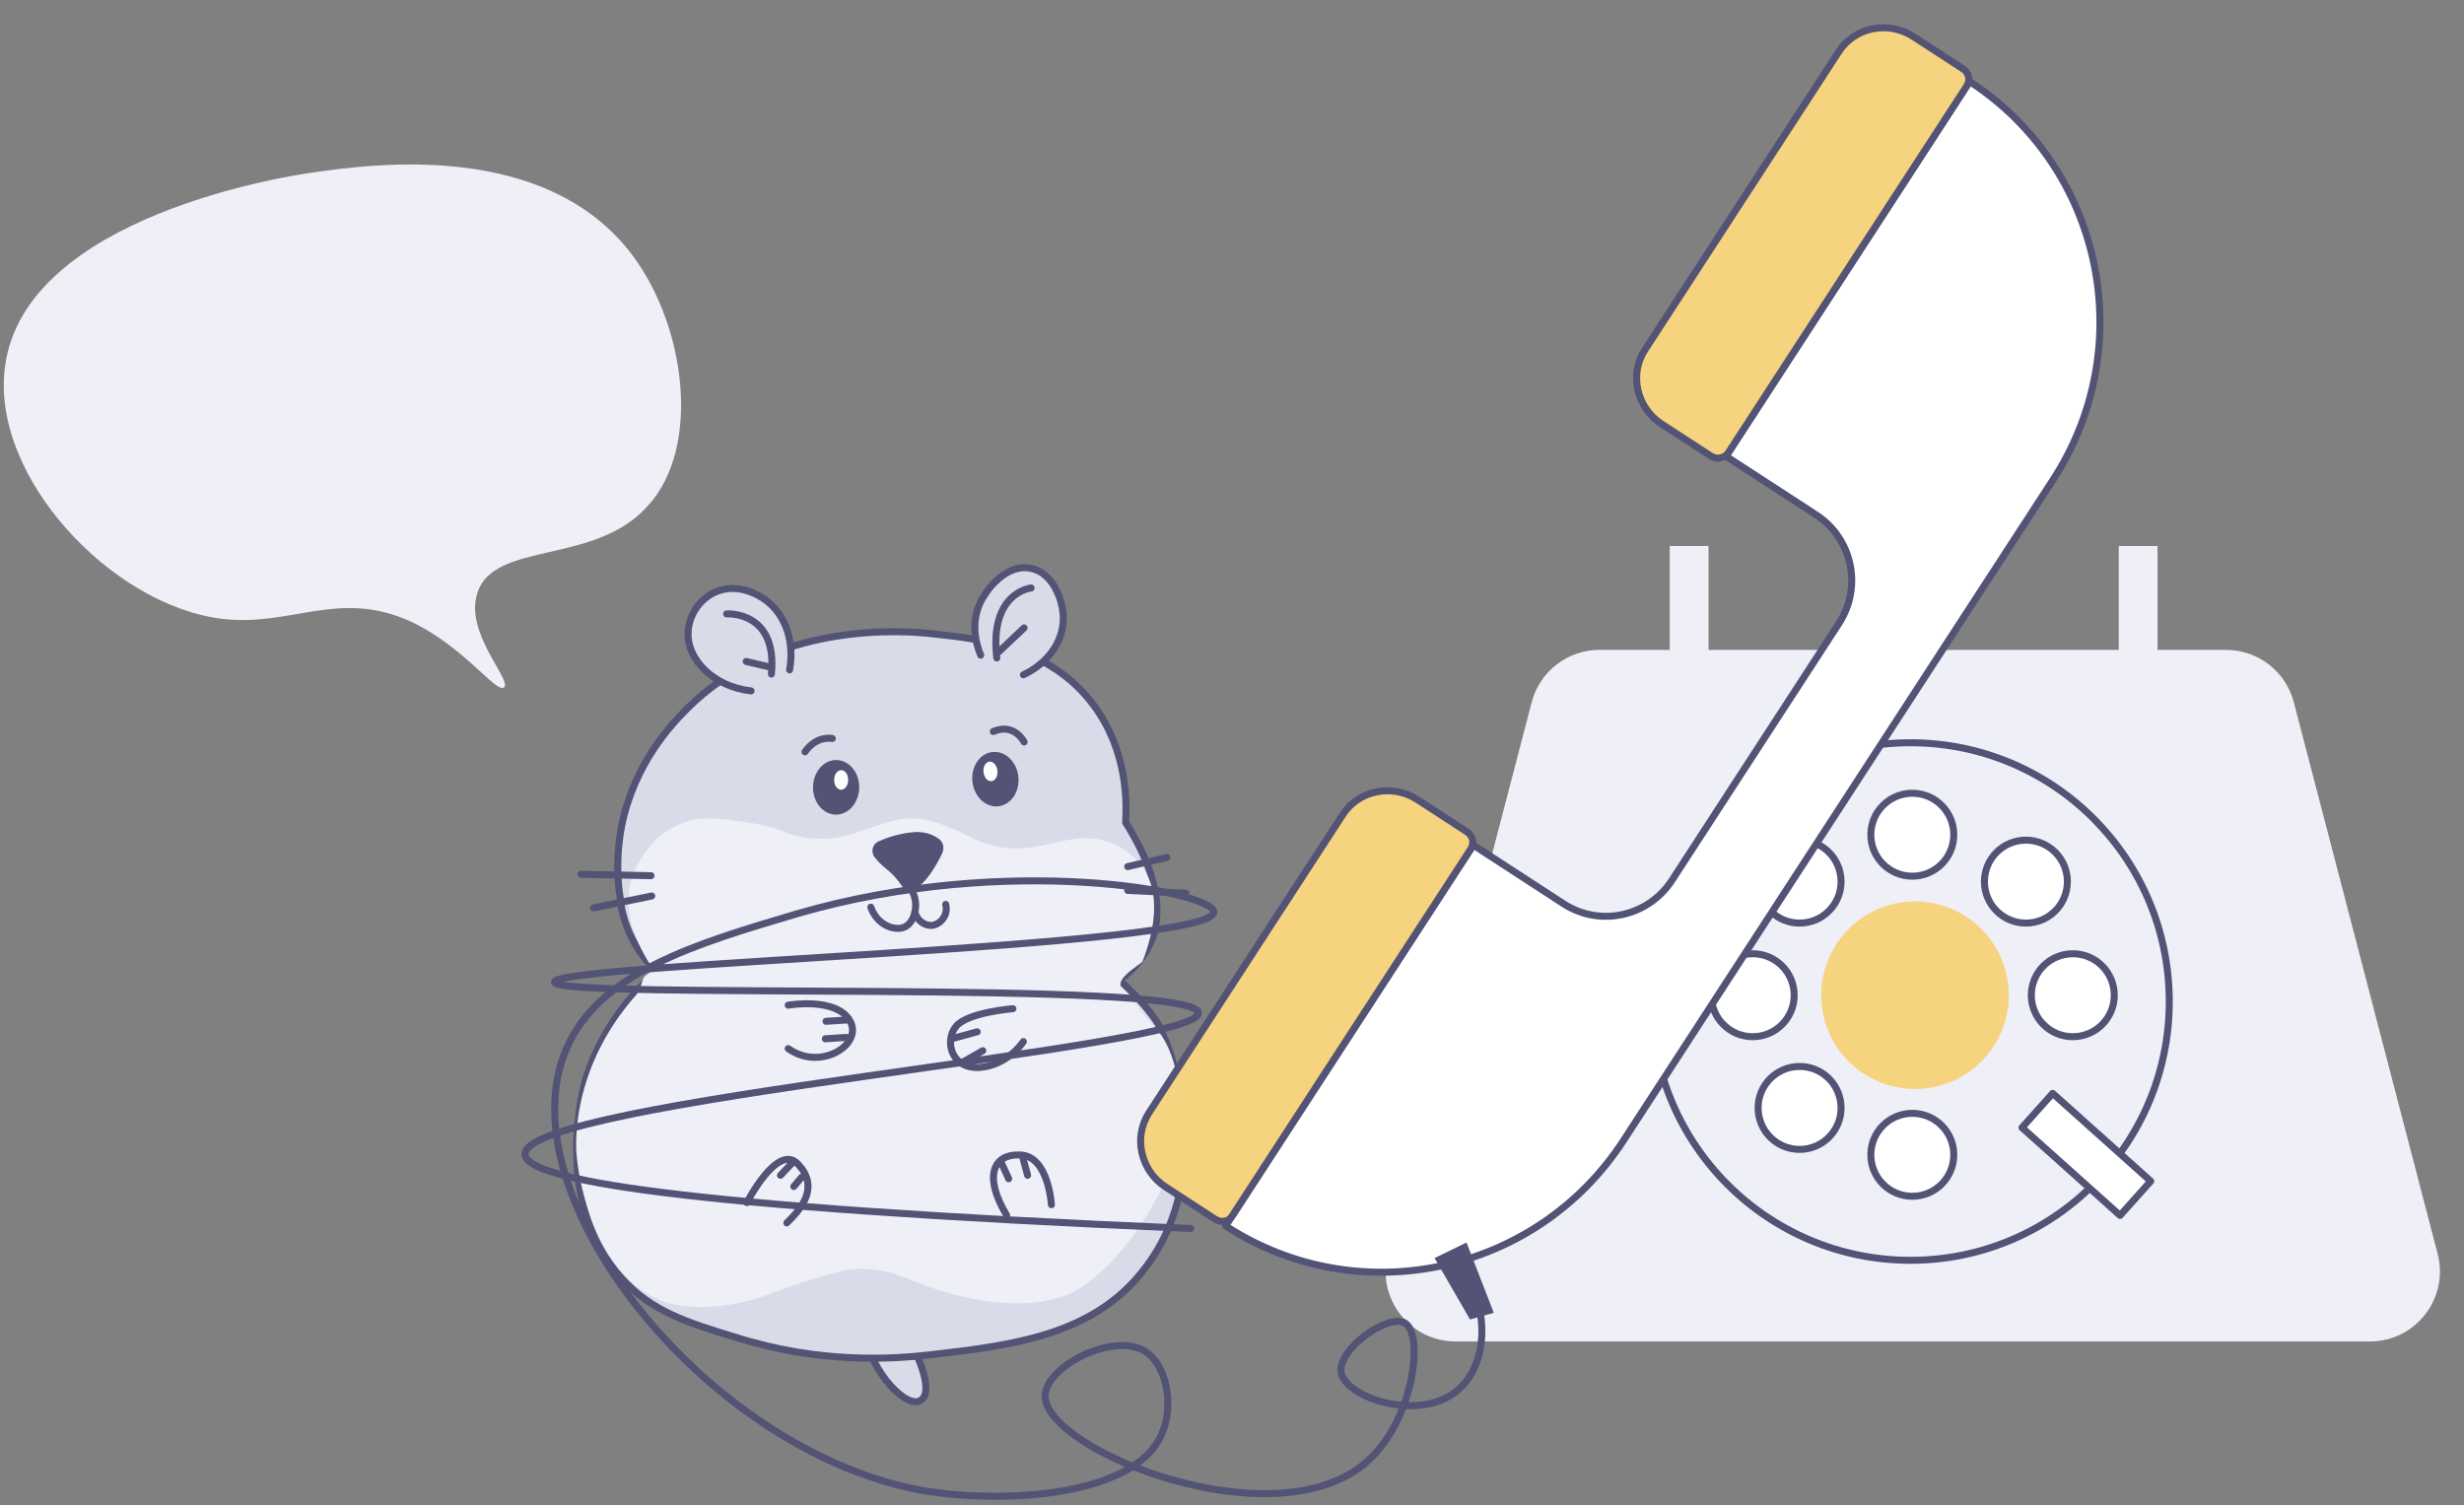 <svg width="352" height="215" viewBox="0 0 352 215" fill="none" xmlns="http://www.w3.org/2000/svg">
<rect x="0" y="0" width="352" height="215" fill="#808080" stroke="none"/>
<path d="M130.5 192.6C130.5 192.6 133.6 198.5 131.6 200C129.6 201.5 124.4 195.9 123.7 190.8C123 185.7 130.5 192.6 130.5 192.6Z" fill="#DADBE8" stroke="#525375" stroke-linecap="round" stroke-linejoin="round"/>
<path d="M165.2 145.9C164.4 144.7 162.7 142.5 159.9 140C161.6 138.8 162.9 137.4 163.8 135.8C165.3 133.3 167.2 127.6 160.8 117.5C161 114.4 161 107.1 156.2 100.7C150.1 92.5 140.3 91.3 133.7 90.6C129 90 110.6 88.7 98.1 101.3C95.9 103.5 90.6 109.1 88.799 118C87.999 122.2 88.2 125.9 88.6 128.3C88.6 128.3 88.799 132.7 92.1 136.9C92.6 137.5 93.2 138.1 93.9 138.7C91.4 140.9 86.2 146 83.7 154.1C83.4 155 78.799 171.4 88.7 182.5C92.999 187.3 97.999 188.9 105.3 191.1C117.4 194.9 127.7 194.1 132.4 193.6C144.7 192.2 156.4 190.8 163.7 181C174.2 167.1 166.9 148.3 165.2 145.9Z" fill="#DADBE8" stroke="#525375" stroke-linecap="round" stroke-linejoin="round"/>
<path d="M160.4 141.3C160.3 141.3 160.2 141.1 160.1 140.9C159.7 139.7 162.2 138.2 163.2 137.4C164.9 133 166.4 126.4 161.9 122.4C161.3 121.8 159.8 120.6 157.4 120C155.3 119.5 153.4 119.7 148.8 120.8H148.7C145.3 121.6 141.8 121.2 138.9 119.7C136.3 118.4 133.2 117 130.5 116.9C128.5 116.8 125.5 117.8 122.8 118.8C119.4 120.1 115.5 120.2 112.2 118.9C110.6 118.2 108.6 117.7 105.5 117.3C102.4 116.9 100.2 116.6 97.7 117.5C92.9 119.2 90 124.1 89.8 128.1C89.5 132.9 92.7 137.6 93.5 138.7C93.2 138.6 92.7 139 92.1 139.5C91.7 139.8 91.6 141.3 91 142C80.8 153.4 82.4 165.3 82.4 165.3C83 171.5 86.3 182.9 94.7 185.9C100.6 188 108.3 185.5 109 185.2C111 184.5 113.6 183.4 118.3 182.1C120.4 181.5 122.5 181 125.2 181.4C127.4 181.7 129 182.4 129.5 182.6C131 183.2 144 188.9 153.3 184.6C153.3 184.6 160.3 181.3 166.2 169.3C166.3 169.1 166.4 168.9 166.4 168.9C167 167.7 167.8 165.8 168.2 163.3C169.3 157.5 168.2 149.9 164.9 146.7C163.3 145 162.1 142.9 160.4 141.3Z" fill="#EFEFF7"/>
<path d="M142.605 115.187C144.418 114.998 145.706 113.107 145.482 110.965C145.258 108.823 143.607 107.24 141.794 107.429C139.981 107.619 138.693 109.509 138.917 111.651C139.141 113.794 140.792 115.377 142.605 115.187Z" fill="#525375"/>
<path d="M141.641 111.592C142.191 111.535 142.571 110.865 142.49 110.096C142.41 109.327 141.899 108.75 141.35 108.807C140.801 108.865 140.421 109.535 140.501 110.304C140.581 111.073 141.092 111.649 141.641 111.592Z" fill="white"/>
<path d="M122.744 112.509C122.765 110.355 121.305 108.594 119.482 108.576C117.66 108.558 116.165 110.29 116.144 112.444C116.123 114.598 117.583 116.358 119.405 116.376C121.228 116.394 122.723 114.663 122.744 112.509Z" fill="#525375"/>
<path d="M121.166 111.43C121.174 110.657 120.732 110.026 120.18 110.02C119.628 110.015 119.174 110.637 119.166 111.411C119.159 112.184 119.6 112.815 120.152 112.82C120.705 112.826 121.159 112.203 121.166 111.43Z" fill="white"/>
<path d="M134.601 121.9C134.901 121.2 134.801 120.4 134.201 119.9C133.401 119.3 132.201 118.7 130.301 118.9C128.301 119.1 126.601 119.7 125.501 120.2C124.601 120.6 124.401 121.7 124.901 122.4C125.301 122.9 125.801 123.5 126.701 124.2C129.501 126.5 128.601 127.8 130.801 126.9C132.301 126.2 133.901 123.4 134.601 121.9Z" fill="#525375"/>
<path d="M130 126.7C131.5 129 130.7 131.7 129.3 132.4C127.9 133.1 125.3 132.2 124.4 129.6" stroke="#525375" stroke-linecap="round" stroke-linejoin="round"/>
<path d="M135.099 129.2C135.499 130.7 134.399 132 133.199 132.2C132.099 132.3 130.999 131.5 130.699 130.3" stroke="#525375" stroke-linecap="round" stroke-linejoin="round"/>
<path d="M112.799 95.7C113.499 91.8 112.299 88 109.599 85.9C109.099 85.5 105.899 83.1 102.399 84.5C99.799 85.5 98.299 88.2 98.299 90.5C98.199 94.2 101.899 98.1 107.299 98.7" fill="#DADBE8"/>
<path d="M112.799 95.7C113.499 91.8 112.299 88 109.599 85.9C109.099 85.5 105.899 83.1 102.399 84.5C99.799 85.5 98.299 88.2 98.299 90.5C98.199 94.2 101.899 98.1 107.299 98.7" stroke="#525375" stroke-linecap="round" stroke-linejoin="round"/>
<path d="M140.1 93.6C140 93.299 138.1 89.299 140.4 85.4C141.5 83.499 144.2 80.499 147.3 81.2C150.3 81.799 151.8 85.499 151.9 88.1C152 91.499 149.8 94.7 146.2 96.4" fill="#DADBE8"/>
<path d="M140.1 93.6C140 93.299 138.1 89.299 140.4 85.4C141.5 83.499 144.2 80.499 147.3 81.2C150.3 81.799 151.8 85.499 151.9 88.1C152 91.499 149.8 94.7 146.2 96.4" stroke="#525375" stroke-linecap="round" stroke-linejoin="round"/>
<path d="M103.801 87.7C103.801 87.7 111.101 87.2 110.201 96.3L103.801 87.7Z" fill="#DADBE8"/>
<path d="M103.801 87.7C103.801 87.7 111.101 87.2 110.201 96.3" stroke="#525375" stroke-linecap="round" stroke-linejoin="round"/>
<path d="M147.3 84C147.3 84 141.3 84.6 142.4 94L147.3 84Z" fill="#DADBE8"/>
<path d="M147.3 84C147.3 84 141.3 84.6 142.4 94" stroke="#525375" stroke-linecap="round" stroke-linejoin="round"/>
<path d="M146.299 89.7L142.699 93.1" stroke="#525375" stroke-linecap="round" stroke-linejoin="round"/>
<path d="M106.6 94.5L110 95.3" stroke="#525375" stroke-linecap="round" stroke-linejoin="round"/>
<path d="M93 125.1L83 124.9" stroke="#525375" stroke-linecap="round" stroke-linejoin="round"/>
<path d="M93.101 128L84.801 129.7" stroke="#525375" stroke-linecap="round" stroke-linejoin="round"/>
<path d="M161.1 123.8L166.7 122.5" stroke="#525375" stroke-linecap="round" stroke-linejoin="round"/>
<path d="M161.1 127.2L169.4 127.6" stroke="#525375" stroke-linecap="round" stroke-linejoin="round"/>
<path d="M144.699 144.1C144.699 144.1 138.299 144.6 136.599 146.6C134.899 148.6 135.799 152.7 139.899 152.5C143.999 152.2 146.199 148.8 146.199 148.8" stroke="#525375" stroke-linecap="round" stroke-linejoin="round"/>
<path d="M112.6 143.6C112.6 143.6 119.4 142.4 121.4 145.8C123.4 149.2 117.2 153.1 112.6 149.8" stroke="#525375" stroke-linecap="round" stroke-linejoin="round"/>
<path d="M150.201 172.1C150.201 172.1 149.801 165.2 145.801 165C141.801 164.8 140.501 168.1 143.801 173.6" stroke="#525375" stroke-linecap="round" stroke-linejoin="round"/>
<path d="M106.699 171.8C106.699 171.8 111.099 163.2 113.999 166.3C116.899 169.4 114.899 172.3 112.399 174.7" stroke="#525375" stroke-linecap="round" stroke-linejoin="round"/>
<path d="M121.2 145.7L118 145.9" stroke="#525375" stroke-linecap="round" stroke-linejoin="round"/>
<path d="M120.9 148.2L117.9 148.4" stroke="#525375" stroke-linecap="round" stroke-linejoin="round"/>
<path d="M136.301 148.3L139.601 147.4" stroke="#525375" stroke-linecap="round" stroke-linejoin="round"/>
<path d="M137.6 151.7L140.4 150.1" stroke="#525375" stroke-linecap="round" stroke-linejoin="round"/>
<path d="M146.1 165.3L146.8 167.9" stroke="#525375" stroke-linecap="round" stroke-linejoin="round"/>
<path d="M143 166L144.1 168.4" stroke="#525375" stroke-linecap="round" stroke-linejoin="round"/>
<path d="M114.5 168.2L113.4 169.5" stroke="#525375" stroke-linecap="round" stroke-linejoin="round"/>
<path d="M113.3 166L111.5 167.9" stroke="#525375" stroke-linecap="round" stroke-linejoin="round"/>
<path d="M198.265 179.114C196.613 185.45 201.395 191.637 207.942 191.637H338.558C345.105 191.637 349.887 185.45 348.234 179.114L327.688 100.32C326.54 95.916 322.563 92.843 318.012 92.843H228.488C223.937 92.843 219.96 95.916 218.812 100.32L198.265 179.114Z" fill="#EFEFF7"/>
<path d="M308.22 78H302.682V93.843H308.22V78Z" fill="#EFEFF7"/>
<path d="M244.076 78H238.537V93.843H244.076V78Z" fill="#EFEFF7"/>
<path d="M272.928 180.044C293.345 180.044 309.896 163.493 309.896 143.077C309.896 122.66 293.345 106.109 272.928 106.109C252.512 106.109 235.961 122.66 235.961 143.077C235.961 163.493 252.512 180.044 272.928 180.044Z" fill="#EFEFF7" stroke="#525375" stroke-linecap="round" stroke-linejoin="round"/>
<path d="M273.572 155.571C280.97 155.571 286.968 149.574 286.968 142.175C286.968 134.777 280.97 128.779 273.572 128.779C266.173 128.779 260.176 134.777 260.176 142.175C260.176 149.574 266.173 155.571 273.572 155.571Z" fill="#F6D37E"/>
<path d="M273.187 125.172C276.459 125.172 279.112 122.52 279.112 119.247C279.112 115.975 276.459 113.322 273.187 113.322C269.914 113.322 267.262 115.975 267.262 119.247C267.262 122.52 269.914 125.172 273.187 125.172Z" fill="white" stroke="#525375" stroke-linecap="round" stroke-linejoin="round"/>
<path d="M273.187 170.899C276.459 170.899 279.112 168.246 279.112 164.974C279.112 161.702 276.459 159.049 273.187 159.049C269.914 159.049 267.262 161.702 267.262 164.974C267.262 168.246 269.914 170.899 273.187 170.899Z" fill="white" stroke="#525375" stroke-linecap="round" stroke-linejoin="round"/>
<path d="M296.115 148.101C299.387 148.101 302.04 145.448 302.04 142.176C302.04 138.904 299.387 136.251 296.115 136.251C292.842 136.251 290.189 138.904 290.189 142.176C290.189 145.448 292.842 148.101 296.115 148.101Z" fill="white" stroke="#525375" stroke-linecap="round" stroke-linejoin="round"/>
<path d="M250.388 148.101C253.66 148.101 256.313 145.448 256.313 142.176C256.313 138.904 253.66 136.251 250.388 136.251C247.116 136.251 244.463 138.904 244.463 142.176C244.463 145.448 247.116 148.101 250.388 148.101Z" fill="white" stroke="#525375" stroke-linecap="round" stroke-linejoin="round"/>
<path d="M289.415 131.871C292.688 131.871 295.34 129.218 295.34 125.946C295.34 122.673 292.688 120.021 289.415 120.021C286.143 120.021 283.49 122.673 283.49 125.946C283.49 129.218 286.143 131.871 289.415 131.871Z" fill="white" stroke="#525375" stroke-linecap="round" stroke-linejoin="round"/>
<path d="M257.085 164.201C260.358 164.201 263.01 161.548 263.01 158.276C263.01 155.003 260.358 152.351 257.085 152.351C253.813 152.351 251.16 155.003 251.16 158.276C251.16 161.548 253.813 164.201 257.085 164.201Z" fill="white" stroke="#525375" stroke-linecap="round" stroke-linejoin="round"/>
<path d="M257.085 131.871C260.358 131.871 263.01 129.218 263.01 125.946C263.01 122.673 260.358 120.021 257.085 120.021C253.813 120.021 251.16 122.673 251.16 125.946C251.16 129.218 253.813 131.871 257.085 131.871Z" fill="white" stroke="#525375" stroke-linecap="round" stroke-linejoin="round"/>
<path d="M302.866 173.633L307.248 168.739L293.238 156.196L288.856 161.09L302.866 173.633Z" fill="white" stroke="#525375" stroke-linecap="round" stroke-linejoin="round"/>
<path d="M146.3 106C146.3 106 144.9 103.2 141.9 104.5" stroke="#525375" stroke-linecap="round" stroke-linejoin="round"/>
<path d="M118.9 105.5C118.9 105.5 116.7 105 115 107.4" stroke="#525375" stroke-linecap="round" stroke-linejoin="round"/>
<path d="M281.379 11.649L246.576 65.182L259.451 73.552C264.576 76.884 266.13 83.793 262.698 89.071L238.843 125.765C235.493 130.917 228.591 132.508 223.341 129.095L210.466 120.724L175.091 175.136C194.091 187.488 219.514 182.027 231.932 162.927L240.919 149.104L244.84 143.072L280.95 87.529L284.545 82L293.286 68.554C305.704 49.453 300.378 24.002 281.379 11.649Z" fill="white" stroke="#525375" stroke-linecap="round" stroke-linejoin="round"/>
<path d="M244.414 65.147L237.38 60.575C233.799 58.246 232.721 53.468 234.99 49.978L262.7 7.356C264.969 3.866 269.774 2.912 273.354 5.24L280.388 9.813C281.284 10.395 281.518 11.434 280.951 12.307L246.921 64.65C246.435 65.397 245.309 65.73 244.414 65.147Z" fill="#F6D37E" stroke="#525375" stroke-linecap="round" stroke-linejoin="round"/>
<path d="M173.557 174.139L166.523 169.566C162.942 167.238 161.868 162.452 164.142 158.955L191.833 116.361C194.107 112.864 198.916 111.904 202.497 114.232L209.531 118.805C210.426 119.387 210.66 120.427 210.091 121.301L175.985 173.762C175.498 174.512 174.452 174.721 173.557 174.139Z" fill="#525375"/>
<path d="M173.557 174.147L166.523 169.574C162.942 167.246 161.868 162.461 164.142 158.964L191.833 116.37C194.107 112.873 198.916 111.912 202.497 114.24L209.531 118.813C210.426 119.395 210.66 120.436 210.091 121.31L175.985 173.771C175.498 174.521 174.452 174.729 173.557 174.147Z" fill="#F6D37E" stroke="#525375" stroke-linecap="round" stroke-linejoin="round"/>
<path d="M208.1 180C213.3 186.8 212.5 195.3 208 198.8C202.6 203.1 192.3 199.7 191.6 196.1C191 192.8 198.3 187.6 200.7 189C203.5 190.7 201.9 202.9 195.4 208.7C182.4 220.5 149.2 207.2 149.3 199.4C149.4 195.2 159 190.3 163.5 193C166.7 194.9 167.8 200.9 165.9 205C161.7 214.3 141.6 214.8 131.1 212.8C100.6 206.8 72.2 170.9 80.8 150.1C85.4 138.9 99.5 134.8 114 130.5C144 121.8 173.4 127.4 173.4 130.3C173.4 135.4 79.1 137.6 79.2 140.3C79.3 142.9 170.9 139.8 171.2 144.7C171.5 149.8 74.8 157.2 75 164.9C75.1 168.5 96.3 172.4 170.1 175.5" stroke="#525375" stroke-linecap="round" stroke-linejoin="round"/>
<g clip-path="url(#clip0)">
<path d="M209.5 177.5L213.397 187.547L210.001 188.5L204.94 179.728L209.5 177.5Z" fill="#525375"/>
</g>
<g clip-path="url(#clip1)">
<path d="M90.299 36.4C77.999 20.1 53.4 23.4 44.999 24.6C41.9 25 3.399 30.7 0.699 52.5C-1.301 68.2 15.999 86.5 31.7 88.4C41.599 89.6 48.4 84.1 58.7 88.8C66.2 92.3 70.9 99.1 71.999 98.2C73.2 97.2 66.299 90.4 68.2 84.7C70.6 77.2 85.1 80.8 92.6 72.2C100.099 64 98.1 46.8 90.299 36.4Z" fill="#EFEFF7"/>
</g>
<defs>
<clipPath id="clip0">
<rect width="8.535" height="16.267" fill="white" transform="translate(204 175.965) rotate(-6.494)"/>
</clipPath>
<clipPath id="clip1">
<rect width="97.8" height="75.9" fill="white" transform="translate(0 23)"/>
</clipPath>
</defs>
</svg>
